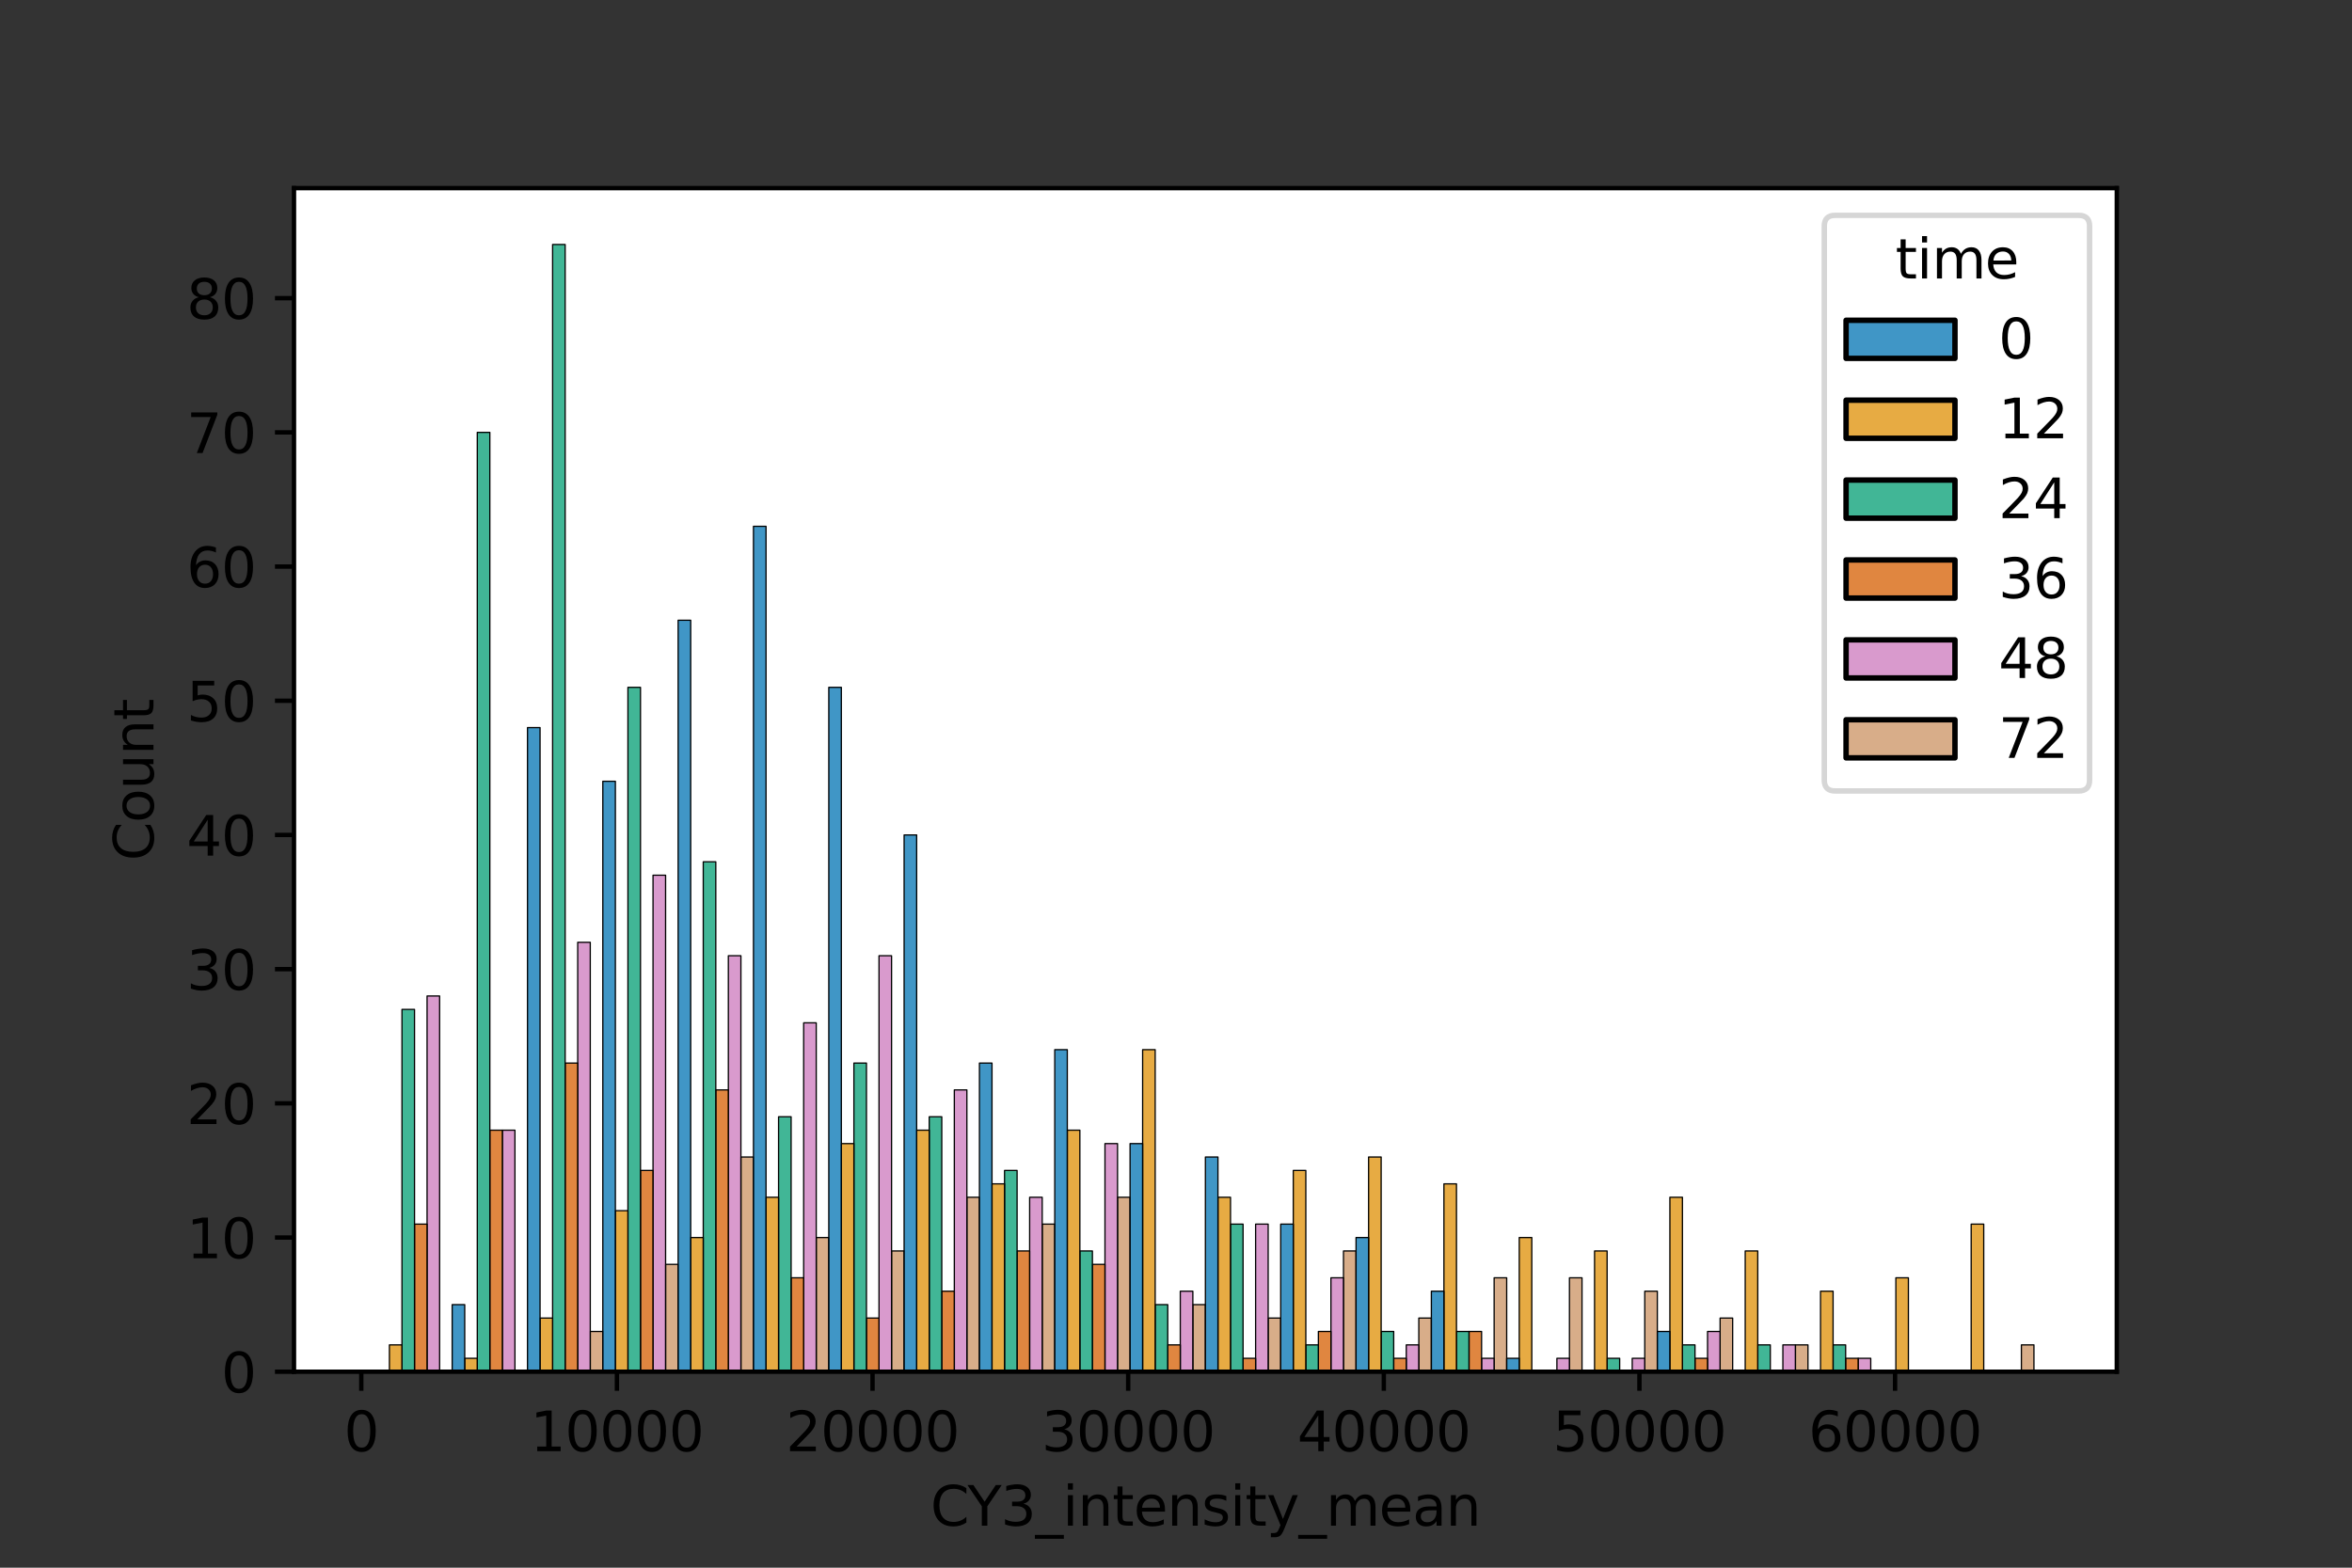 <?xml version="1.0" encoding="utf-8" standalone="no"?>
<!DOCTYPE svg PUBLIC "-//W3C//DTD SVG 1.1//EN"
  "http://www.w3.org/Graphics/SVG/1.1/DTD/svg11.dtd">
<svg xmlns:xlink="http://www.w3.org/1999/xlink" width="432pt" height="288pt" viewBox="0 0 432 288" xmlns="http://www.w3.org/2000/svg" version="1.1">
 <rect x="0" y="0" width="432" height="288" fill="#333333" stroke="none"/>
 <defs>
  <style type="text/css">*{stroke-linejoin: round; stroke-linecap: butt}</style>
 </defs>
 <g id="figure_1">
  <g id="patch_1">
   <path d="M 0 288 
L 432 288 
L 432 0 
L 0 0 
L 0 288 
z
" style="fill: none"/>
  </g>
  <g id="axes_1">
   <g id="patch_2">
    <path d="M 54 252 
L 388.8 252 
L 388.8 34.56 
L 54 34.56 
z
" style="fill: #ffffff"/>
   </g>
   <g id="patch_3">
    <path d="M 80.747 252 
L 83.053 252 
L 83.053 252 
L 80.747 252 
z
" clip-path="url(#p931ac86342)" style="fill: #ca9161; fill-opacity: 0.75; stroke: #000000; stroke-width: 0.231; stroke-linejoin: miter"/>
   </g>
   <g id="patch_4">
    <path d="M 94.582 252 
L 96.888 252 
L 96.888 252 
L 94.582 252 
z
" clip-path="url(#p931ac86342)" style="fill: #ca9161; fill-opacity: 0.75; stroke: #000000; stroke-width: 0.231; stroke-linejoin: miter"/>
   </g>
   <g id="patch_5">
    <path d="M 108.417 252 
L 110.722 252 
L 110.722 244.604 
L 108.417 244.604 
z
" clip-path="url(#p931ac86342)" style="fill: #ca9161; fill-opacity: 0.75; stroke: #000000; stroke-width: 0.231; stroke-linejoin: miter"/>
   </g>
   <g id="patch_6">
    <path d="M 122.251 252 
L 124.557 252 
L 124.557 232.278 
L 122.251 232.278 
z
" clip-path="url(#p931ac86342)" style="fill: #ca9161; fill-opacity: 0.75; stroke: #000000; stroke-width: 0.231; stroke-linejoin: miter"/>
   </g>
   <g id="patch_7">
    <path d="M 136.086 252 
L 138.392 252 
L 138.392 212.555 
L 136.086 212.555 
z
" clip-path="url(#p931ac86342)" style="fill: #ca9161; fill-opacity: 0.75; stroke: #000000; stroke-width: 0.231; stroke-linejoin: miter"/>
   </g>
   <g id="patch_8">
    <path d="M 149.921 252 
L 152.226 252 
L 152.226 227.347 
L 149.921 227.347 
z
" clip-path="url(#p931ac86342)" style="fill: #ca9161; fill-opacity: 0.75; stroke: #000000; stroke-width: 0.231; stroke-linejoin: miter"/>
   </g>
   <g id="patch_9">
    <path d="M 163.755 252 
L 166.061 252 
L 166.061 229.812 
L 163.755 229.812 
z
" clip-path="url(#p931ac86342)" style="fill: #ca9161; fill-opacity: 0.75; stroke: #000000; stroke-width: 0.231; stroke-linejoin: miter"/>
   </g>
   <g id="patch_10">
    <path d="M 177.59 252 
L 179.896 252 
L 179.896 219.951 
L 177.59 219.951 
z
" clip-path="url(#p931ac86342)" style="fill: #ca9161; fill-opacity: 0.75; stroke: #000000; stroke-width: 0.231; stroke-linejoin: miter"/>
   </g>
   <g id="patch_11">
    <path d="M 191.425 252 
L 193.731 252 
L 193.731 224.882 
L 191.425 224.882 
z
" clip-path="url(#p931ac86342)" style="fill: #ca9161; fill-opacity: 0.75; stroke: #000000; stroke-width: 0.231; stroke-linejoin: miter"/>
   </g>
   <g id="patch_12">
    <path d="M 205.26 252 
L 207.565 252 
L 207.565 219.951 
L 205.26 219.951 
z
" clip-path="url(#p931ac86342)" style="fill: #ca9161; fill-opacity: 0.75; stroke: #000000; stroke-width: 0.231; stroke-linejoin: miter"/>
   </g>
   <g id="patch_13">
    <path d="M 219.094 252 
L 221.4 252 
L 221.4 239.673 
L 219.094 239.673 
z
" clip-path="url(#p931ac86342)" style="fill: #ca9161; fill-opacity: 0.75; stroke: #000000; stroke-width: 0.231; stroke-linejoin: miter"/>
   </g>
   <g id="patch_14">
    <path d="M 232.929 252 
L 235.235 252 
L 235.235 242.139 
L 232.929 242.139 
z
" clip-path="url(#p931ac86342)" style="fill: #ca9161; fill-opacity: 0.75; stroke: #000000; stroke-width: 0.231; stroke-linejoin: miter"/>
   </g>
   <g id="patch_15">
    <path d="M 246.764 252 
L 249.069 252 
L 249.069 229.812 
L 246.764 229.812 
z
" clip-path="url(#p931ac86342)" style="fill: #ca9161; fill-opacity: 0.75; stroke: #000000; stroke-width: 0.231; stroke-linejoin: miter"/>
   </g>
   <g id="patch_16">
    <path d="M 260.598 252 
L 262.904 252 
L 262.904 242.139 
L 260.598 242.139 
z
" clip-path="url(#p931ac86342)" style="fill: #ca9161; fill-opacity: 0.75; stroke: #000000; stroke-width: 0.231; stroke-linejoin: miter"/>
   </g>
   <g id="patch_17">
    <path d="M 274.433 252 
L 276.739 252 
L 276.739 234.743 
L 274.433 234.743 
z
" clip-path="url(#p931ac86342)" style="fill: #ca9161; fill-opacity: 0.75; stroke: #000000; stroke-width: 0.231; stroke-linejoin: miter"/>
   </g>
   <g id="patch_18">
    <path d="M 288.268 252 
L 290.574 252 
L 290.574 234.743 
L 288.268 234.743 
z
" clip-path="url(#p931ac86342)" style="fill: #ca9161; fill-opacity: 0.75; stroke: #000000; stroke-width: 0.231; stroke-linejoin: miter"/>
   </g>
   <g id="patch_19">
    <path d="M 302.102 252 
L 304.408 252 
L 304.408 237.208 
L 302.102 237.208 
z
" clip-path="url(#p931ac86342)" style="fill: #ca9161; fill-opacity: 0.75; stroke: #000000; stroke-width: 0.231; stroke-linejoin: miter"/>
   </g>
   <g id="patch_20">
    <path d="M 315.937 252 
L 318.243 252 
L 318.243 242.139 
L 315.937 242.139 
z
" clip-path="url(#p931ac86342)" style="fill: #ca9161; fill-opacity: 0.75; stroke: #000000; stroke-width: 0.231; stroke-linejoin: miter"/>
   </g>
   <g id="patch_21">
    <path d="M 329.772 252 
L 332.078 252 
L 332.078 247.069 
L 329.772 247.069 
z
" clip-path="url(#p931ac86342)" style="fill: #ca9161; fill-opacity: 0.75; stroke: #000000; stroke-width: 0.231; stroke-linejoin: miter"/>
   </g>
   <g id="patch_22">
    <path d="M 343.607 252 
L 345.912 252 
L 345.912 252 
L 343.607 252 
z
" clip-path="url(#p931ac86342)" style="fill: #ca9161; fill-opacity: 0.75; stroke: #000000; stroke-width: 0.231; stroke-linejoin: miter"/>
   </g>
   <g id="patch_23">
    <path d="M 357.441 252 
L 359.747 252 
L 359.747 252 
L 357.441 252 
z
" clip-path="url(#p931ac86342)" style="fill: #ca9161; fill-opacity: 0.75; stroke: #000000; stroke-width: 0.231; stroke-linejoin: miter"/>
   </g>
   <g id="patch_24">
    <path d="M 371.276 252 
L 373.582 252 
L 373.582 247.069 
L 371.276 247.069 
z
" clip-path="url(#p931ac86342)" style="fill: #ca9161; fill-opacity: 0.75; stroke: #000000; stroke-width: 0.231; stroke-linejoin: miter"/>
   </g>
   <g id="patch_25">
    <path d="M 78.441 252 
L 80.747 252 
L 80.747 182.971 
L 78.441 182.971 
z
" clip-path="url(#p931ac86342)" style="fill: #cc78bc; fill-opacity: 0.75; stroke: #000000; stroke-width: 0.231; stroke-linejoin: miter"/>
   </g>
   <g id="patch_26">
    <path d="M 92.276 252 
L 94.582 252 
L 94.582 207.624 
L 92.276 207.624 
z
" clip-path="url(#p931ac86342)" style="fill: #cc78bc; fill-opacity: 0.75; stroke: #000000; stroke-width: 0.231; stroke-linejoin: miter"/>
   </g>
   <g id="patch_27">
    <path d="M 106.111 252 
L 108.417 252 
L 108.417 173.11 
L 106.111 173.11 
z
" clip-path="url(#p931ac86342)" style="fill: #cc78bc; fill-opacity: 0.75; stroke: #000000; stroke-width: 0.231; stroke-linejoin: miter"/>
   </g>
   <g id="patch_28">
    <path d="M 119.945 252 
L 122.251 252 
L 122.251 160.784 
L 119.945 160.784 
z
" clip-path="url(#p931ac86342)" style="fill: #cc78bc; fill-opacity: 0.75; stroke: #000000; stroke-width: 0.231; stroke-linejoin: miter"/>
   </g>
   <g id="patch_29">
    <path d="M 133.78 252 
L 136.086 252 
L 136.086 175.576 
L 133.78 175.576 
z
" clip-path="url(#p931ac86342)" style="fill: #cc78bc; fill-opacity: 0.75; stroke: #000000; stroke-width: 0.231; stroke-linejoin: miter"/>
   </g>
   <g id="patch_30">
    <path d="M 147.615 252 
L 149.921 252 
L 149.921 187.902 
L 147.615 187.902 
z
" clip-path="url(#p931ac86342)" style="fill: #cc78bc; fill-opacity: 0.75; stroke: #000000; stroke-width: 0.231; stroke-linejoin: miter"/>
   </g>
   <g id="patch_31">
    <path d="M 161.45 252 
L 163.755 252 
L 163.755 175.576 
L 161.45 175.576 
z
" clip-path="url(#p931ac86342)" style="fill: #cc78bc; fill-opacity: 0.75; stroke: #000000; stroke-width: 0.231; stroke-linejoin: miter"/>
   </g>
   <g id="patch_32">
    <path d="M 175.284 252 
L 177.59 252 
L 177.59 200.229 
L 175.284 200.229 
z
" clip-path="url(#p931ac86342)" style="fill: #cc78bc; fill-opacity: 0.75; stroke: #000000; stroke-width: 0.231; stroke-linejoin: miter"/>
   </g>
   <g id="patch_33">
    <path d="M 189.119 252 
L 191.425 252 
L 191.425 219.951 
L 189.119 219.951 
z
" clip-path="url(#p931ac86342)" style="fill: #cc78bc; fill-opacity: 0.75; stroke: #000000; stroke-width: 0.231; stroke-linejoin: miter"/>
   </g>
   <g id="patch_34">
    <path d="M 202.954 252 
L 205.26 252 
L 205.26 210.09 
L 202.954 210.09 
z
" clip-path="url(#p931ac86342)" style="fill: #cc78bc; fill-opacity: 0.75; stroke: #000000; stroke-width: 0.231; stroke-linejoin: miter"/>
   </g>
   <g id="patch_35">
    <path d="M 216.788 252 
L 219.094 252 
L 219.094 237.208 
L 216.788 237.208 
z
" clip-path="url(#p931ac86342)" style="fill: #cc78bc; fill-opacity: 0.75; stroke: #000000; stroke-width: 0.231; stroke-linejoin: miter"/>
   </g>
   <g id="patch_36">
    <path d="M 230.623 252 
L 232.929 252 
L 232.929 224.882 
L 230.623 224.882 
z
" clip-path="url(#p931ac86342)" style="fill: #cc78bc; fill-opacity: 0.75; stroke: #000000; stroke-width: 0.231; stroke-linejoin: miter"/>
   </g>
   <g id="patch_37">
    <path d="M 244.458 252 
L 246.764 252 
L 246.764 234.743 
L 244.458 234.743 
z
" clip-path="url(#p931ac86342)" style="fill: #cc78bc; fill-opacity: 0.75; stroke: #000000; stroke-width: 0.231; stroke-linejoin: miter"/>
   </g>
   <g id="patch_38">
    <path d="M 258.293 252 
L 260.598 252 
L 260.598 247.069 
L 258.293 247.069 
z
" clip-path="url(#p931ac86342)" style="fill: #cc78bc; fill-opacity: 0.75; stroke: #000000; stroke-width: 0.231; stroke-linejoin: miter"/>
   </g>
   <g id="patch_39">
    <path d="M 272.127 252 
L 274.433 252 
L 274.433 249.535 
L 272.127 249.535 
z
" clip-path="url(#p931ac86342)" style="fill: #cc78bc; fill-opacity: 0.75; stroke: #000000; stroke-width: 0.231; stroke-linejoin: miter"/>
   </g>
   <g id="patch_40">
    <path d="M 285.962 252 
L 288.268 252 
L 288.268 249.535 
L 285.962 249.535 
z
" clip-path="url(#p931ac86342)" style="fill: #cc78bc; fill-opacity: 0.75; stroke: #000000; stroke-width: 0.231; stroke-linejoin: miter"/>
   </g>
   <g id="patch_41">
    <path d="M 299.797 252 
L 302.102 252 
L 302.102 249.535 
L 299.797 249.535 
z
" clip-path="url(#p931ac86342)" style="fill: #cc78bc; fill-opacity: 0.75; stroke: #000000; stroke-width: 0.231; stroke-linejoin: miter"/>
   </g>
   <g id="patch_42">
    <path d="M 313.631 252 
L 315.937 252 
L 315.937 244.604 
L 313.631 244.604 
z
" clip-path="url(#p931ac86342)" style="fill: #cc78bc; fill-opacity: 0.75; stroke: #000000; stroke-width: 0.231; stroke-linejoin: miter"/>
   </g>
   <g id="patch_43">
    <path d="M 327.466 252 
L 329.772 252 
L 329.772 247.069 
L 327.466 247.069 
z
" clip-path="url(#p931ac86342)" style="fill: #cc78bc; fill-opacity: 0.75; stroke: #000000; stroke-width: 0.231; stroke-linejoin: miter"/>
   </g>
   <g id="patch_44">
    <path d="M 341.301 252 
L 343.607 252 
L 343.607 249.535 
L 341.301 249.535 
z
" clip-path="url(#p931ac86342)" style="fill: #cc78bc; fill-opacity: 0.75; stroke: #000000; stroke-width: 0.231; stroke-linejoin: miter"/>
   </g>
   <g id="patch_45">
    <path d="M 355.136 252 
L 357.441 252 
L 357.441 252 
L 355.136 252 
z
" clip-path="url(#p931ac86342)" style="fill: #cc78bc; fill-opacity: 0.75; stroke: #000000; stroke-width: 0.231; stroke-linejoin: miter"/>
   </g>
   <g id="patch_46">
    <path d="M 368.97 252 
L 371.276 252 
L 371.276 252 
L 368.97 252 
z
" clip-path="url(#p931ac86342)" style="fill: #cc78bc; fill-opacity: 0.75; stroke: #000000; stroke-width: 0.231; stroke-linejoin: miter"/>
   </g>
   <g id="patch_47">
    <path d="M 76.136 252 
L 78.441 252 
L 78.441 224.882 
L 76.136 224.882 
z
" clip-path="url(#p931ac86342)" style="fill: #d55e00; fill-opacity: 0.75; stroke: #000000; stroke-width: 0.231; stroke-linejoin: miter"/>
   </g>
   <g id="patch_48">
    <path d="M 89.97 252 
L 92.276 252 
L 92.276 207.624 
L 89.97 207.624 
z
" clip-path="url(#p931ac86342)" style="fill: #d55e00; fill-opacity: 0.75; stroke: #000000; stroke-width: 0.231; stroke-linejoin: miter"/>
   </g>
   <g id="patch_49">
    <path d="M 103.805 252 
L 106.111 252 
L 106.111 195.298 
L 103.805 195.298 
z
" clip-path="url(#p931ac86342)" style="fill: #d55e00; fill-opacity: 0.75; stroke: #000000; stroke-width: 0.231; stroke-linejoin: miter"/>
   </g>
   <g id="patch_50">
    <path d="M 117.64 252 
L 119.945 252 
L 119.945 215.02 
L 117.64 215.02 
z
" clip-path="url(#p931ac86342)" style="fill: #d55e00; fill-opacity: 0.75; stroke: #000000; stroke-width: 0.231; stroke-linejoin: miter"/>
   </g>
   <g id="patch_51">
    <path d="M 131.474 252 
L 133.78 252 
L 133.78 200.229 
L 131.474 200.229 
z
" clip-path="url(#p931ac86342)" style="fill: #d55e00; fill-opacity: 0.75; stroke: #000000; stroke-width: 0.231; stroke-linejoin: miter"/>
   </g>
   <g id="patch_52">
    <path d="M 145.309 252 
L 147.615 252 
L 147.615 234.743 
L 145.309 234.743 
z
" clip-path="url(#p931ac86342)" style="fill: #d55e00; fill-opacity: 0.75; stroke: #000000; stroke-width: 0.231; stroke-linejoin: miter"/>
   </g>
   <g id="patch_53">
    <path d="M 159.144 252 
L 161.45 252 
L 161.45 242.139 
L 159.144 242.139 
z
" clip-path="url(#p931ac86342)" style="fill: #d55e00; fill-opacity: 0.75; stroke: #000000; stroke-width: 0.231; stroke-linejoin: miter"/>
   </g>
   <g id="patch_54">
    <path d="M 172.979 252 
L 175.284 252 
L 175.284 237.208 
L 172.979 237.208 
z
" clip-path="url(#p931ac86342)" style="fill: #d55e00; fill-opacity: 0.75; stroke: #000000; stroke-width: 0.231; stroke-linejoin: miter"/>
   </g>
   <g id="patch_55">
    <path d="M 186.813 252 
L 189.119 252 
L 189.119 229.812 
L 186.813 229.812 
z
" clip-path="url(#p931ac86342)" style="fill: #d55e00; fill-opacity: 0.75; stroke: #000000; stroke-width: 0.231; stroke-linejoin: miter"/>
   </g>
   <g id="patch_56">
    <path d="M 200.648 252 
L 202.954 252 
L 202.954 232.278 
L 200.648 232.278 
z
" clip-path="url(#p931ac86342)" style="fill: #d55e00; fill-opacity: 0.75; stroke: #000000; stroke-width: 0.231; stroke-linejoin: miter"/>
   </g>
   <g id="patch_57">
    <path d="M 214.483 252 
L 216.788 252 
L 216.788 247.069 
L 214.483 247.069 
z
" clip-path="url(#p931ac86342)" style="fill: #d55e00; fill-opacity: 0.75; stroke: #000000; stroke-width: 0.231; stroke-linejoin: miter"/>
   </g>
   <g id="patch_58">
    <path d="M 228.317 252 
L 230.623 252 
L 230.623 249.535 
L 228.317 249.535 
z
" clip-path="url(#p931ac86342)" style="fill: #d55e00; fill-opacity: 0.75; stroke: #000000; stroke-width: 0.231; stroke-linejoin: miter"/>
   </g>
   <g id="patch_59">
    <path d="M 242.152 252 
L 244.458 252 
L 244.458 244.604 
L 242.152 244.604 
z
" clip-path="url(#p931ac86342)" style="fill: #d55e00; fill-opacity: 0.75; stroke: #000000; stroke-width: 0.231; stroke-linejoin: miter"/>
   </g>
   <g id="patch_60">
    <path d="M 255.987 252 
L 258.293 252 
L 258.293 249.535 
L 255.987 249.535 
z
" clip-path="url(#p931ac86342)" style="fill: #d55e00; fill-opacity: 0.75; stroke: #000000; stroke-width: 0.231; stroke-linejoin: miter"/>
   </g>
   <g id="patch_61">
    <path d="M 269.821 252 
L 272.127 252 
L 272.127 244.604 
L 269.821 244.604 
z
" clip-path="url(#p931ac86342)" style="fill: #d55e00; fill-opacity: 0.75; stroke: #000000; stroke-width: 0.231; stroke-linejoin: miter"/>
   </g>
   <g id="patch_62">
    <path d="M 283.656 252 
L 285.962 252 
L 285.962 252 
L 283.656 252 
z
" clip-path="url(#p931ac86342)" style="fill: #d55e00; fill-opacity: 0.75; stroke: #000000; stroke-width: 0.231; stroke-linejoin: miter"/>
   </g>
   <g id="patch_63">
    <path d="M 297.491 252 
L 299.797 252 
L 299.797 252 
L 297.491 252 
z
" clip-path="url(#p931ac86342)" style="fill: #d55e00; fill-opacity: 0.75; stroke: #000000; stroke-width: 0.231; stroke-linejoin: miter"/>
   </g>
   <g id="patch_64">
    <path d="M 311.326 252 
L 313.631 252 
L 313.631 249.535 
L 311.326 249.535 
z
" clip-path="url(#p931ac86342)" style="fill: #d55e00; fill-opacity: 0.75; stroke: #000000; stroke-width: 0.231; stroke-linejoin: miter"/>
   </g>
   <g id="patch_65">
    <path d="M 325.16 252 
L 327.466 252 
L 327.466 252 
L 325.16 252 
z
" clip-path="url(#p931ac86342)" style="fill: #d55e00; fill-opacity: 0.75; stroke: #000000; stroke-width: 0.231; stroke-linejoin: miter"/>
   </g>
   <g id="patch_66">
    <path d="M 338.995 252 
L 341.301 252 
L 341.301 249.535 
L 338.995 249.535 
z
" clip-path="url(#p931ac86342)" style="fill: #d55e00; fill-opacity: 0.75; stroke: #000000; stroke-width: 0.231; stroke-linejoin: miter"/>
   </g>
   <g id="patch_67">
    <path d="M 352.83 252 
L 355.136 252 
L 355.136 252 
L 352.83 252 
z
" clip-path="url(#p931ac86342)" style="fill: #d55e00; fill-opacity: 0.75; stroke: #000000; stroke-width: 0.231; stroke-linejoin: miter"/>
   </g>
   <g id="patch_68">
    <path d="M 366.664 252 
L 368.97 252 
L 368.97 252 
L 366.664 252 
z
" clip-path="url(#p931ac86342)" style="fill: #d55e00; fill-opacity: 0.75; stroke: #000000; stroke-width: 0.231; stroke-linejoin: miter"/>
   </g>
   <g id="patch_69">
    <path d="M 73.83 252 
L 76.136 252 
L 76.136 185.437 
L 73.83 185.437 
z
" clip-path="url(#p931ac86342)" style="fill: #029e73; fill-opacity: 0.75; stroke: #000000; stroke-width: 0.231; stroke-linejoin: miter"/>
   </g>
   <g id="patch_70">
    <path d="M 87.664 252 
L 89.97 252 
L 89.97 79.429 
L 87.664 79.429 
z
" clip-path="url(#p931ac86342)" style="fill: #029e73; fill-opacity: 0.75; stroke: #000000; stroke-width: 0.231; stroke-linejoin: miter"/>
   </g>
   <g id="patch_71">
    <path d="M 101.499 252 
L 103.805 252 
L 103.805 44.914 
L 101.499 44.914 
z
" clip-path="url(#p931ac86342)" style="fill: #029e73; fill-opacity: 0.75; stroke: #000000; stroke-width: 0.231; stroke-linejoin: miter"/>
   </g>
   <g id="patch_72">
    <path d="M 115.334 252 
L 117.64 252 
L 117.64 126.269 
L 115.334 126.269 
z
" clip-path="url(#p931ac86342)" style="fill: #029e73; fill-opacity: 0.75; stroke: #000000; stroke-width: 0.231; stroke-linejoin: miter"/>
   </g>
   <g id="patch_73">
    <path d="M 129.169 252 
L 131.474 252 
L 131.474 158.318 
L 129.169 158.318 
z
" clip-path="url(#p931ac86342)" style="fill: #029e73; fill-opacity: 0.75; stroke: #000000; stroke-width: 0.231; stroke-linejoin: miter"/>
   </g>
   <g id="patch_74">
    <path d="M 143.003 252 
L 145.309 252 
L 145.309 205.159 
L 143.003 205.159 
z
" clip-path="url(#p931ac86342)" style="fill: #029e73; fill-opacity: 0.75; stroke: #000000; stroke-width: 0.231; stroke-linejoin: miter"/>
   </g>
   <g id="patch_75">
    <path d="M 156.838 252 
L 159.144 252 
L 159.144 195.298 
L 156.838 195.298 
z
" clip-path="url(#p931ac86342)" style="fill: #029e73; fill-opacity: 0.75; stroke: #000000; stroke-width: 0.231; stroke-linejoin: miter"/>
   </g>
   <g id="patch_76">
    <path d="M 170.673 252 
L 172.979 252 
L 172.979 205.159 
L 170.673 205.159 
z
" clip-path="url(#p931ac86342)" style="fill: #029e73; fill-opacity: 0.75; stroke: #000000; stroke-width: 0.231; stroke-linejoin: miter"/>
   </g>
   <g id="patch_77">
    <path d="M 184.507 252 
L 186.813 252 
L 186.813 215.02 
L 184.507 215.02 
z
" clip-path="url(#p931ac86342)" style="fill: #029e73; fill-opacity: 0.75; stroke: #000000; stroke-width: 0.231; stroke-linejoin: miter"/>
   </g>
   <g id="patch_78">
    <path d="M 198.342 252 
L 200.648 252 
L 200.648 229.812 
L 198.342 229.812 
z
" clip-path="url(#p931ac86342)" style="fill: #029e73; fill-opacity: 0.75; stroke: #000000; stroke-width: 0.231; stroke-linejoin: miter"/>
   </g>
   <g id="patch_79">
    <path d="M 212.177 252 
L 214.483 252 
L 214.483 239.673 
L 212.177 239.673 
z
" clip-path="url(#p931ac86342)" style="fill: #029e73; fill-opacity: 0.75; stroke: #000000; stroke-width: 0.231; stroke-linejoin: miter"/>
   </g>
   <g id="patch_80">
    <path d="M 226.012 252 
L 228.317 252 
L 228.317 224.882 
L 226.012 224.882 
z
" clip-path="url(#p931ac86342)" style="fill: #029e73; fill-opacity: 0.75; stroke: #000000; stroke-width: 0.231; stroke-linejoin: miter"/>
   </g>
   <g id="patch_81">
    <path d="M 239.846 252 
L 242.152 252 
L 242.152 247.069 
L 239.846 247.069 
z
" clip-path="url(#p931ac86342)" style="fill: #029e73; fill-opacity: 0.75; stroke: #000000; stroke-width: 0.231; stroke-linejoin: miter"/>
   </g>
   <g id="patch_82">
    <path d="M 253.681 252 
L 255.987 252 
L 255.987 244.604 
L 253.681 244.604 
z
" clip-path="url(#p931ac86342)" style="fill: #029e73; fill-opacity: 0.75; stroke: #000000; stroke-width: 0.231; stroke-linejoin: miter"/>
   </g>
   <g id="patch_83">
    <path d="M 267.516 252 
L 269.821 252 
L 269.821 244.604 
L 267.516 244.604 
z
" clip-path="url(#p931ac86342)" style="fill: #029e73; fill-opacity: 0.75; stroke: #000000; stroke-width: 0.231; stroke-linejoin: miter"/>
   </g>
   <g id="patch_84">
    <path d="M 281.35 252 
L 283.656 252 
L 283.656 252 
L 281.35 252 
z
" clip-path="url(#p931ac86342)" style="fill: #029e73; fill-opacity: 0.75; stroke: #000000; stroke-width: 0.231; stroke-linejoin: miter"/>
   </g>
   <g id="patch_85">
    <path d="M 295.185 252 
L 297.491 252 
L 297.491 249.535 
L 295.185 249.535 
z
" clip-path="url(#p931ac86342)" style="fill: #029e73; fill-opacity: 0.75; stroke: #000000; stroke-width: 0.231; stroke-linejoin: miter"/>
   </g>
   <g id="patch_86">
    <path d="M 309.02 252 
L 311.326 252 
L 311.326 247.069 
L 309.02 247.069 
z
" clip-path="url(#p931ac86342)" style="fill: #029e73; fill-opacity: 0.75; stroke: #000000; stroke-width: 0.231; stroke-linejoin: miter"/>
   </g>
   <g id="patch_87">
    <path d="M 322.855 252 
L 325.16 252 
L 325.16 247.069 
L 322.855 247.069 
z
" clip-path="url(#p931ac86342)" style="fill: #029e73; fill-opacity: 0.75; stroke: #000000; stroke-width: 0.231; stroke-linejoin: miter"/>
   </g>
   <g id="patch_88">
    <path d="M 336.689 252 
L 338.995 252 
L 338.995 247.069 
L 336.689 247.069 
z
" clip-path="url(#p931ac86342)" style="fill: #029e73; fill-opacity: 0.75; stroke: #000000; stroke-width: 0.231; stroke-linejoin: miter"/>
   </g>
   <g id="patch_89">
    <path d="M 350.524 252 
L 352.83 252 
L 352.83 252 
L 350.524 252 
z
" clip-path="url(#p931ac86342)" style="fill: #029e73; fill-opacity: 0.75; stroke: #000000; stroke-width: 0.231; stroke-linejoin: miter"/>
   </g>
   <g id="patch_90">
    <path d="M 364.359 252 
L 366.664 252 
L 366.664 252 
L 364.359 252 
z
" clip-path="url(#p931ac86342)" style="fill: #029e73; fill-opacity: 0.75; stroke: #000000; stroke-width: 0.231; stroke-linejoin: miter"/>
   </g>
   <g id="patch_91">
    <path d="M 71.524 252 
L 73.83 252 
L 73.83 247.069 
L 71.524 247.069 
z
" clip-path="url(#p931ac86342)" style="fill: #de8f05; fill-opacity: 0.75; stroke: #000000; stroke-width: 0.231; stroke-linejoin: miter"/>
   </g>
   <g id="patch_92">
    <path d="M 85.359 252 
L 87.664 252 
L 87.664 249.535 
L 85.359 249.535 
z
" clip-path="url(#p931ac86342)" style="fill: #de8f05; fill-opacity: 0.75; stroke: #000000; stroke-width: 0.231; stroke-linejoin: miter"/>
   </g>
   <g id="patch_93">
    <path d="M 99.193 252 
L 101.499 252 
L 101.499 242.139 
L 99.193 242.139 
z
" clip-path="url(#p931ac86342)" style="fill: #de8f05; fill-opacity: 0.75; stroke: #000000; stroke-width: 0.231; stroke-linejoin: miter"/>
   </g>
   <g id="patch_94">
    <path d="M 113.028 252 
L 115.334 252 
L 115.334 222.416 
L 113.028 222.416 
z
" clip-path="url(#p931ac86342)" style="fill: #de8f05; fill-opacity: 0.75; stroke: #000000; stroke-width: 0.231; stroke-linejoin: miter"/>
   </g>
   <g id="patch_95">
    <path d="M 126.863 252 
L 129.169 252 
L 129.169 227.347 
L 126.863 227.347 
z
" clip-path="url(#p931ac86342)" style="fill: #de8f05; fill-opacity: 0.75; stroke: #000000; stroke-width: 0.231; stroke-linejoin: miter"/>
   </g>
   <g id="patch_96">
    <path d="M 140.698 252 
L 143.003 252 
L 143.003 219.951 
L 140.698 219.951 
z
" clip-path="url(#p931ac86342)" style="fill: #de8f05; fill-opacity: 0.75; stroke: #000000; stroke-width: 0.231; stroke-linejoin: miter"/>
   </g>
   <g id="patch_97">
    <path d="M 154.532 252 
L 156.838 252 
L 156.838 210.09 
L 154.532 210.09 
z
" clip-path="url(#p931ac86342)" style="fill: #de8f05; fill-opacity: 0.75; stroke: #000000; stroke-width: 0.231; stroke-linejoin: miter"/>
   </g>
   <g id="patch_98">
    <path d="M 168.367 252 
L 170.673 252 
L 170.673 207.624 
L 168.367 207.624 
z
" clip-path="url(#p931ac86342)" style="fill: #de8f05; fill-opacity: 0.75; stroke: #000000; stroke-width: 0.231; stroke-linejoin: miter"/>
   </g>
   <g id="patch_99">
    <path d="M 182.202 252 
L 184.507 252 
L 184.507 217.486 
L 182.202 217.486 
z
" clip-path="url(#p931ac86342)" style="fill: #de8f05; fill-opacity: 0.75; stroke: #000000; stroke-width: 0.231; stroke-linejoin: miter"/>
   </g>
   <g id="patch_100">
    <path d="M 196.036 252 
L 198.342 252 
L 198.342 207.624 
L 196.036 207.624 
z
" clip-path="url(#p931ac86342)" style="fill: #de8f05; fill-opacity: 0.75; stroke: #000000; stroke-width: 0.231; stroke-linejoin: miter"/>
   </g>
   <g id="patch_101">
    <path d="M 209.871 252 
L 212.177 252 
L 212.177 192.833 
L 209.871 192.833 
z
" clip-path="url(#p931ac86342)" style="fill: #de8f05; fill-opacity: 0.75; stroke: #000000; stroke-width: 0.231; stroke-linejoin: miter"/>
   </g>
   <g id="patch_102">
    <path d="M 223.706 252 
L 226.012 252 
L 226.012 219.951 
L 223.706 219.951 
z
" clip-path="url(#p931ac86342)" style="fill: #de8f05; fill-opacity: 0.75; stroke: #000000; stroke-width: 0.231; stroke-linejoin: miter"/>
   </g>
   <g id="patch_103">
    <path d="M 237.54 252 
L 239.846 252 
L 239.846 215.02 
L 237.54 215.02 
z
" clip-path="url(#p931ac86342)" style="fill: #de8f05; fill-opacity: 0.75; stroke: #000000; stroke-width: 0.231; stroke-linejoin: miter"/>
   </g>
   <g id="patch_104">
    <path d="M 251.375 252 
L 253.681 252 
L 253.681 212.555 
L 251.375 212.555 
z
" clip-path="url(#p931ac86342)" style="fill: #de8f05; fill-opacity: 0.75; stroke: #000000; stroke-width: 0.231; stroke-linejoin: miter"/>
   </g>
   <g id="patch_105">
    <path d="M 265.21 252 
L 267.516 252 
L 267.516 217.486 
L 265.21 217.486 
z
" clip-path="url(#p931ac86342)" style="fill: #de8f05; fill-opacity: 0.75; stroke: #000000; stroke-width: 0.231; stroke-linejoin: miter"/>
   </g>
   <g id="patch_106">
    <path d="M 279.045 252 
L 281.35 252 
L 281.35 227.347 
L 279.045 227.347 
z
" clip-path="url(#p931ac86342)" style="fill: #de8f05; fill-opacity: 0.75; stroke: #000000; stroke-width: 0.231; stroke-linejoin: miter"/>
   </g>
   <g id="patch_107">
    <path d="M 292.879 252 
L 295.185 252 
L 295.185 229.812 
L 292.879 229.812 
z
" clip-path="url(#p931ac86342)" style="fill: #de8f05; fill-opacity: 0.75; stroke: #000000; stroke-width: 0.231; stroke-linejoin: miter"/>
   </g>
   <g id="patch_108">
    <path d="M 306.714 252 
L 309.02 252 
L 309.02 219.951 
L 306.714 219.951 
z
" clip-path="url(#p931ac86342)" style="fill: #de8f05; fill-opacity: 0.75; stroke: #000000; stroke-width: 0.231; stroke-linejoin: miter"/>
   </g>
   <g id="patch_109">
    <path d="M 320.549 252 
L 322.855 252 
L 322.855 229.812 
L 320.549 229.812 
z
" clip-path="url(#p931ac86342)" style="fill: #de8f05; fill-opacity: 0.75; stroke: #000000; stroke-width: 0.231; stroke-linejoin: miter"/>
   </g>
   <g id="patch_110">
    <path d="M 334.383 252 
L 336.689 252 
L 336.689 237.208 
L 334.383 237.208 
z
" clip-path="url(#p931ac86342)" style="fill: #de8f05; fill-opacity: 0.75; stroke: #000000; stroke-width: 0.231; stroke-linejoin: miter"/>
   </g>
   <g id="patch_111">
    <path d="M 348.218 252 
L 350.524 252 
L 350.524 234.743 
L 348.218 234.743 
z
" clip-path="url(#p931ac86342)" style="fill: #de8f05; fill-opacity: 0.75; stroke: #000000; stroke-width: 0.231; stroke-linejoin: miter"/>
   </g>
   <g id="patch_112">
    <path d="M 362.053 252 
L 364.359 252 
L 364.359 224.882 
L 362.053 224.882 
z
" clip-path="url(#p931ac86342)" style="fill: #de8f05; fill-opacity: 0.75; stroke: #000000; stroke-width: 0.231; stroke-linejoin: miter"/>
   </g>
   <g id="patch_113">
    <path d="M 69.218 252 
L 71.524 252 
L 71.524 252 
L 69.218 252 
z
" clip-path="url(#p931ac86342)" style="fill: #0173b2; fill-opacity: 0.75; stroke: #000000; stroke-width: 0.231; stroke-linejoin: miter"/>
   </g>
   <g id="patch_114">
    <path d="M 83.053 252 
L 85.359 252 
L 85.359 239.673 
L 83.053 239.673 
z
" clip-path="url(#p931ac86342)" style="fill: #0173b2; fill-opacity: 0.75; stroke: #000000; stroke-width: 0.231; stroke-linejoin: miter"/>
   </g>
   <g id="patch_115">
    <path d="M 96.888 252 
L 99.193 252 
L 99.193 133.665 
L 96.888 133.665 
z
" clip-path="url(#p931ac86342)" style="fill: #0173b2; fill-opacity: 0.75; stroke: #000000; stroke-width: 0.231; stroke-linejoin: miter"/>
   </g>
   <g id="patch_116">
    <path d="M 110.722 252 
L 113.028 252 
L 113.028 143.527 
L 110.722 143.527 
z
" clip-path="url(#p931ac86342)" style="fill: #0173b2; fill-opacity: 0.75; stroke: #000000; stroke-width: 0.231; stroke-linejoin: miter"/>
   </g>
   <g id="patch_117">
    <path d="M 124.557 252 
L 126.863 252 
L 126.863 113.943 
L 124.557 113.943 
z
" clip-path="url(#p931ac86342)" style="fill: #0173b2; fill-opacity: 0.75; stroke: #000000; stroke-width: 0.231; stroke-linejoin: miter"/>
   </g>
   <g id="patch_118">
    <path d="M 138.392 252 
L 140.698 252 
L 140.698 96.686 
L 138.392 96.686 
z
" clip-path="url(#p931ac86342)" style="fill: #0173b2; fill-opacity: 0.75; stroke: #000000; stroke-width: 0.231; stroke-linejoin: miter"/>
   </g>
   <g id="patch_119">
    <path d="M 152.226 252 
L 154.532 252 
L 154.532 126.269 
L 152.226 126.269 
z
" clip-path="url(#p931ac86342)" style="fill: #0173b2; fill-opacity: 0.75; stroke: #000000; stroke-width: 0.231; stroke-linejoin: miter"/>
   </g>
   <g id="patch_120">
    <path d="M 166.061 252 
L 168.367 252 
L 168.367 153.388 
L 166.061 153.388 
z
" clip-path="url(#p931ac86342)" style="fill: #0173b2; fill-opacity: 0.75; stroke: #000000; stroke-width: 0.231; stroke-linejoin: miter"/>
   </g>
   <g id="patch_121">
    <path d="M 179.896 252 
L 182.202 252 
L 182.202 195.298 
L 179.896 195.298 
z
" clip-path="url(#p931ac86342)" style="fill: #0173b2; fill-opacity: 0.75; stroke: #000000; stroke-width: 0.231; stroke-linejoin: miter"/>
   </g>
   <g id="patch_122">
    <path d="M 193.731 252 
L 196.036 252 
L 196.036 192.833 
L 193.731 192.833 
z
" clip-path="url(#p931ac86342)" style="fill: #0173b2; fill-opacity: 0.75; stroke: #000000; stroke-width: 0.231; stroke-linejoin: miter"/>
   </g>
   <g id="patch_123">
    <path d="M 207.565 252 
L 209.871 252 
L 209.871 210.09 
L 207.565 210.09 
z
" clip-path="url(#p931ac86342)" style="fill: #0173b2; fill-opacity: 0.75; stroke: #000000; stroke-width: 0.231; stroke-linejoin: miter"/>
   </g>
   <g id="patch_124">
    <path d="M 221.4 252 
L 223.706 252 
L 223.706 212.555 
L 221.4 212.555 
z
" clip-path="url(#p931ac86342)" style="fill: #0173b2; fill-opacity: 0.75; stroke: #000000; stroke-width: 0.231; stroke-linejoin: miter"/>
   </g>
   <g id="patch_125">
    <path d="M 235.235 252 
L 237.54 252 
L 237.54 224.882 
L 235.235 224.882 
z
" clip-path="url(#p931ac86342)" style="fill: #0173b2; fill-opacity: 0.75; stroke: #000000; stroke-width: 0.231; stroke-linejoin: miter"/>
   </g>
   <g id="patch_126">
    <path d="M 249.069 252 
L 251.375 252 
L 251.375 227.347 
L 249.069 227.347 
z
" clip-path="url(#p931ac86342)" style="fill: #0173b2; fill-opacity: 0.75; stroke: #000000; stroke-width: 0.231; stroke-linejoin: miter"/>
   </g>
   <g id="patch_127">
    <path d="M 262.904 252 
L 265.21 252 
L 265.21 237.208 
L 262.904 237.208 
z
" clip-path="url(#p931ac86342)" style="fill: #0173b2; fill-opacity: 0.75; stroke: #000000; stroke-width: 0.231; stroke-linejoin: miter"/>
   </g>
   <g id="patch_128">
    <path d="M 276.739 252 
L 279.045 252 
L 279.045 249.535 
L 276.739 249.535 
z
" clip-path="url(#p931ac86342)" style="fill: #0173b2; fill-opacity: 0.75; stroke: #000000; stroke-width: 0.231; stroke-linejoin: miter"/>
   </g>
   <g id="patch_129">
    <path d="M 290.574 252 
L 292.879 252 
L 292.879 252 
L 290.574 252 
z
" clip-path="url(#p931ac86342)" style="fill: #0173b2; fill-opacity: 0.75; stroke: #000000; stroke-width: 0.231; stroke-linejoin: miter"/>
   </g>
   <g id="patch_130">
    <path d="M 304.408 252 
L 306.714 252 
L 306.714 244.604 
L 304.408 244.604 
z
" clip-path="url(#p931ac86342)" style="fill: #0173b2; fill-opacity: 0.75; stroke: #000000; stroke-width: 0.231; stroke-linejoin: miter"/>
   </g>
   <g id="patch_131">
    <path d="M 318.243 252 
L 320.549 252 
L 320.549 252 
L 318.243 252 
z
" clip-path="url(#p931ac86342)" style="fill: #0173b2; fill-opacity: 0.75; stroke: #000000; stroke-width: 0.231; stroke-linejoin: miter"/>
   </g>
   <g id="patch_132">
    <path d="M 332.078 252 
L 334.383 252 
L 334.383 252 
L 332.078 252 
z
" clip-path="url(#p931ac86342)" style="fill: #0173b2; fill-opacity: 0.75; stroke: #000000; stroke-width: 0.231; stroke-linejoin: miter"/>
   </g>
   <g id="patch_133">
    <path d="M 345.912 252 
L 348.218 252 
L 348.218 252 
L 345.912 252 
z
" clip-path="url(#p931ac86342)" style="fill: #0173b2; fill-opacity: 0.75; stroke: #000000; stroke-width: 0.231; stroke-linejoin: miter"/>
   </g>
   <g id="patch_134">
    <path d="M 359.747 252 
L 362.053 252 
L 362.053 252 
L 359.747 252 
z
" clip-path="url(#p931ac86342)" style="fill: #0173b2; fill-opacity: 0.75; stroke: #000000; stroke-width: 0.231; stroke-linejoin: miter"/>
   </g>
   <g id="matplotlib.axis_1">
    <g id="xtick_1">
     <g id="line2d_1">
      <defs>
       <path id="m54ea7ec789" d="M 0 0 
L 0 3.5 
" style="stroke: #000000; stroke-width: 0.8"/>
      </defs>
      <g>
       <use xlink:href="#m54ea7ec789" x="66.359" y="252" style="stroke: #000000; stroke-width: 0.8"/>
      </g>
     </g>
     <g id="text_1">
      <!-- 0 -->
      <g transform="translate(63.177 266.598)scale(0.1 -0.1)">
       <defs>
        <path id="DejaVuSans-30" d="M 2034 4250 
Q 1547 4250 1301 3770 
Q 1056 3291 1056 2328 
Q 1056 1369 1301 889 
Q 1547 409 2034 409 
Q 2525 409 2770 889 
Q 3016 1369 3016 2328 
Q 3016 3291 2770 3770 
Q 2525 4250 2034 4250 
z
M 2034 4750 
Q 2819 4750 3233 4129 
Q 3647 3509 3647 2328 
Q 3647 1150 3233 529 
Q 2819 -91 2034 -91 
Q 1250 -91 836 529 
Q 422 1150 422 2328 
Q 422 3509 836 4129 
Q 1250 4750 2034 4750 
z
" transform="scale(0.016)"/>
       </defs>
       <use xlink:href="#DejaVuSans-30"/>
      </g>
     </g>
    </g>
    <g id="xtick_2">
     <g id="line2d_2">
      <g>
       <use xlink:href="#m54ea7ec789" x="113.311" y="252" style="stroke: #000000; stroke-width: 0.8"/>
      </g>
     </g>
     <g id="text_2">
      <!-- 10000 -->
      <g transform="translate(97.405 266.598)scale(0.1 -0.1)">
       <defs>
        <path id="DejaVuSans-31" d="M 794 531 
L 1825 531 
L 1825 4091 
L 703 3866 
L 703 4441 
L 1819 4666 
L 2450 4666 
L 2450 531 
L 3481 531 
L 3481 0 
L 794 0 
L 794 531 
z
" transform="scale(0.016)"/>
       </defs>
       <use xlink:href="#DejaVuSans-31"/>
       <use xlink:href="#DejaVuSans-30" x="63.623"/>
       <use xlink:href="#DejaVuSans-30" x="127.246"/>
       <use xlink:href="#DejaVuSans-30" x="190.869"/>
       <use xlink:href="#DejaVuSans-30" x="254.492"/>
      </g>
     </g>
    </g>
    <g id="xtick_3">
     <g id="line2d_3">
      <g>
       <use xlink:href="#m54ea7ec789" x="160.263" y="252" style="stroke: #000000; stroke-width: 0.8"/>
      </g>
     </g>
     <g id="text_3">
      <!-- 20000 -->
      <g transform="translate(144.357 266.598)scale(0.1 -0.1)">
       <defs>
        <path id="DejaVuSans-32" d="M 1228 531 
L 3431 531 
L 3431 0 
L 469 0 
L 469 531 
Q 828 903 1448 1529 
Q 2069 2156 2228 2338 
Q 2531 2678 2651 2914 
Q 2772 3150 2772 3378 
Q 2772 3750 2511 3984 
Q 2250 4219 1831 4219 
Q 1534 4219 1204 4116 
Q 875 4013 500 3803 
L 500 4441 
Q 881 4594 1212 4672 
Q 1544 4750 1819 4750 
Q 2544 4750 2975 4387 
Q 3406 4025 3406 3419 
Q 3406 3131 3298 2873 
Q 3191 2616 2906 2266 
Q 2828 2175 2409 1742 
Q 1991 1309 1228 531 
z
" transform="scale(0.016)"/>
       </defs>
       <use xlink:href="#DejaVuSans-32"/>
       <use xlink:href="#DejaVuSans-30" x="63.623"/>
       <use xlink:href="#DejaVuSans-30" x="127.246"/>
       <use xlink:href="#DejaVuSans-30" x="190.869"/>
       <use xlink:href="#DejaVuSans-30" x="254.492"/>
      </g>
     </g>
    </g>
    <g id="xtick_4">
     <g id="line2d_4">
      <g>
       <use xlink:href="#m54ea7ec789" x="207.216" y="252" style="stroke: #000000; stroke-width: 0.8"/>
      </g>
     </g>
     <g id="text_4">
      <!-- 30000 -->
      <g transform="translate(191.31 266.598)scale(0.1 -0.1)">
       <defs>
        <path id="DejaVuSans-33" d="M 2597 2516 
Q 3050 2419 3304 2112 
Q 3559 1806 3559 1356 
Q 3559 666 3084 287 
Q 2609 -91 1734 -91 
Q 1441 -91 1130 -33 
Q 819 25 488 141 
L 488 750 
Q 750 597 1062 519 
Q 1375 441 1716 441 
Q 2309 441 2620 675 
Q 2931 909 2931 1356 
Q 2931 1769 2642 2001 
Q 2353 2234 1838 2234 
L 1294 2234 
L 1294 2753 
L 1863 2753 
Q 2328 2753 2575 2939 
Q 2822 3125 2822 3475 
Q 2822 3834 2567 4026 
Q 2313 4219 1838 4219 
Q 1578 4219 1281 4162 
Q 984 4106 628 3988 
L 628 4550 
Q 988 4650 1302 4700 
Q 1616 4750 1894 4750 
Q 2613 4750 3031 4423 
Q 3450 4097 3450 3541 
Q 3450 3153 3228 2886 
Q 3006 2619 2597 2516 
z
" transform="scale(0.016)"/>
       </defs>
       <use xlink:href="#DejaVuSans-33"/>
       <use xlink:href="#DejaVuSans-30" x="63.623"/>
       <use xlink:href="#DejaVuSans-30" x="127.246"/>
       <use xlink:href="#DejaVuSans-30" x="190.869"/>
       <use xlink:href="#DejaVuSans-30" x="254.492"/>
      </g>
     </g>
    </g>
    <g id="xtick_5">
     <g id="line2d_5">
      <g>
       <use xlink:href="#m54ea7ec789" x="254.168" y="252" style="stroke: #000000; stroke-width: 0.8"/>
      </g>
     </g>
     <g id="text_5">
      <!-- 40000 -->
      <g transform="translate(238.262 266.598)scale(0.1 -0.1)">
       <defs>
        <path id="DejaVuSans-34" d="M 2419 4116 
L 825 1625 
L 2419 1625 
L 2419 4116 
z
M 2253 4666 
L 3047 4666 
L 3047 1625 
L 3713 1625 
L 3713 1100 
L 3047 1100 
L 3047 0 
L 2419 0 
L 2419 1100 
L 313 1100 
L 313 1709 
L 2253 4666 
z
" transform="scale(0.016)"/>
       </defs>
       <use xlink:href="#DejaVuSans-34"/>
       <use xlink:href="#DejaVuSans-30" x="63.623"/>
       <use xlink:href="#DejaVuSans-30" x="127.246"/>
       <use xlink:href="#DejaVuSans-30" x="190.869"/>
       <use xlink:href="#DejaVuSans-30" x="254.492"/>
      </g>
     </g>
    </g>
    <g id="xtick_6">
     <g id="line2d_6">
      <g>
       <use xlink:href="#m54ea7ec789" x="301.121" y="252" style="stroke: #000000; stroke-width: 0.8"/>
      </g>
     </g>
     <g id="text_6">
      <!-- 50000 -->
      <g transform="translate(285.215 266.598)scale(0.1 -0.1)">
       <defs>
        <path id="DejaVuSans-35" d="M 691 4666 
L 3169 4666 
L 3169 4134 
L 1269 4134 
L 1269 2991 
Q 1406 3038 1543 3061 
Q 1681 3084 1819 3084 
Q 2600 3084 3056 2656 
Q 3513 2228 3513 1497 
Q 3513 744 3044 326 
Q 2575 -91 1722 -91 
Q 1428 -91 1123 -41 
Q 819 9 494 109 
L 494 744 
Q 775 591 1075 516 
Q 1375 441 1709 441 
Q 2250 441 2565 725 
Q 2881 1009 2881 1497 
Q 2881 1984 2565 2268 
Q 2250 2553 1709 2553 
Q 1456 2553 1204 2497 
Q 953 2441 691 2322 
L 691 4666 
z
" transform="scale(0.016)"/>
       </defs>
       <use xlink:href="#DejaVuSans-35"/>
       <use xlink:href="#DejaVuSans-30" x="63.623"/>
       <use xlink:href="#DejaVuSans-30" x="127.246"/>
       <use xlink:href="#DejaVuSans-30" x="190.869"/>
       <use xlink:href="#DejaVuSans-30" x="254.492"/>
      </g>
     </g>
    </g>
    <g id="xtick_7">
     <g id="line2d_7">
      <g>
       <use xlink:href="#m54ea7ec789" x="348.073" y="252" style="stroke: #000000; stroke-width: 0.8"/>
      </g>
     </g>
     <g id="text_7">
      <!-- 60000 -->
      <g transform="translate(332.167 266.598)scale(0.1 -0.1)">
       <defs>
        <path id="DejaVuSans-36" d="M 2113 2584 
Q 1688 2584 1439 2293 
Q 1191 2003 1191 1497 
Q 1191 994 1439 701 
Q 1688 409 2113 409 
Q 2538 409 2786 701 
Q 3034 994 3034 1497 
Q 3034 2003 2786 2293 
Q 2538 2584 2113 2584 
z
M 3366 4563 
L 3366 3988 
Q 3128 4100 2886 4159 
Q 2644 4219 2406 4219 
Q 1781 4219 1451 3797 
Q 1122 3375 1075 2522 
Q 1259 2794 1537 2939 
Q 1816 3084 2150 3084 
Q 2853 3084 3261 2657 
Q 3669 2231 3669 1497 
Q 3669 778 3244 343 
Q 2819 -91 2113 -91 
Q 1303 -91 875 529 
Q 447 1150 447 2328 
Q 447 3434 972 4092 
Q 1497 4750 2381 4750 
Q 2619 4750 2861 4703 
Q 3103 4656 3366 4563 
z
" transform="scale(0.016)"/>
       </defs>
       <use xlink:href="#DejaVuSans-36"/>
       <use xlink:href="#DejaVuSans-30" x="63.623"/>
       <use xlink:href="#DejaVuSans-30" x="127.246"/>
       <use xlink:href="#DejaVuSans-30" x="190.869"/>
       <use xlink:href="#DejaVuSans-30" x="254.492"/>
      </g>
     </g>
    </g>
    <g id="text_8">
     <!-- CY3_intensity_mean -->
     <g transform="translate(170.905 280.277)scale(0.1 -0.1)">
      <defs>
       <path id="DejaVuSans-43" d="M 4122 4306 
L 4122 3641 
Q 3803 3938 3442 4084 
Q 3081 4231 2675 4231 
Q 1875 4231 1450 3742 
Q 1025 3253 1025 2328 
Q 1025 1406 1450 917 
Q 1875 428 2675 428 
Q 3081 428 3442 575 
Q 3803 722 4122 1019 
L 4122 359 
Q 3791 134 3420 21 
Q 3050 -91 2638 -91 
Q 1578 -91 968 557 
Q 359 1206 359 2328 
Q 359 3453 968 4101 
Q 1578 4750 2638 4750 
Q 3056 4750 3426 4639 
Q 3797 4528 4122 4306 
z
" transform="scale(0.016)"/>
       <path id="DejaVuSans-59" d="M -13 4666 
L 666 4666 
L 1959 2747 
L 3244 4666 
L 3922 4666 
L 2272 2222 
L 2272 0 
L 1638 0 
L 1638 2222 
L -13 4666 
z
" transform="scale(0.016)"/>
       <path id="DejaVuSans-5f" d="M 3263 -1063 
L 3263 -1509 
L -63 -1509 
L -63 -1063 
L 3263 -1063 
z
" transform="scale(0.016)"/>
       <path id="DejaVuSans-69" d="M 603 3500 
L 1178 3500 
L 1178 0 
L 603 0 
L 603 3500 
z
M 603 4863 
L 1178 4863 
L 1178 4134 
L 603 4134 
L 603 4863 
z
" transform="scale(0.016)"/>
       <path id="DejaVuSans-6e" d="M 3513 2113 
L 3513 0 
L 2938 0 
L 2938 2094 
Q 2938 2591 2744 2837 
Q 2550 3084 2163 3084 
Q 1697 3084 1428 2787 
Q 1159 2491 1159 1978 
L 1159 0 
L 581 0 
L 581 3500 
L 1159 3500 
L 1159 2956 
Q 1366 3272 1645 3428 
Q 1925 3584 2291 3584 
Q 2894 3584 3203 3211 
Q 3513 2838 3513 2113 
z
" transform="scale(0.016)"/>
       <path id="DejaVuSans-74" d="M 1172 4494 
L 1172 3500 
L 2356 3500 
L 2356 3053 
L 1172 3053 
L 1172 1153 
Q 1172 725 1289 603 
Q 1406 481 1766 481 
L 2356 481 
L 2356 0 
L 1766 0 
Q 1100 0 847 248 
Q 594 497 594 1153 
L 594 3053 
L 172 3053 
L 172 3500 
L 594 3500 
L 594 4494 
L 1172 4494 
z
" transform="scale(0.016)"/>
       <path id="DejaVuSans-65" d="M 3597 1894 
L 3597 1613 
L 953 1613 
Q 991 1019 1311 708 
Q 1631 397 2203 397 
Q 2534 397 2845 478 
Q 3156 559 3463 722 
L 3463 178 
Q 3153 47 2828 -22 
Q 2503 -91 2169 -91 
Q 1331 -91 842 396 
Q 353 884 353 1716 
Q 353 2575 817 3079 
Q 1281 3584 2069 3584 
Q 2775 3584 3186 3129 
Q 3597 2675 3597 1894 
z
M 3022 2063 
Q 3016 2534 2758 2815 
Q 2500 3097 2075 3097 
Q 1594 3097 1305 2825 
Q 1016 2553 972 2059 
L 3022 2063 
z
" transform="scale(0.016)"/>
       <path id="DejaVuSans-73" d="M 2834 3397 
L 2834 2853 
Q 2591 2978 2328 3040 
Q 2066 3103 1784 3103 
Q 1356 3103 1142 2972 
Q 928 2841 928 2578 
Q 928 2378 1081 2264 
Q 1234 2150 1697 2047 
L 1894 2003 
Q 2506 1872 2764 1633 
Q 3022 1394 3022 966 
Q 3022 478 2636 193 
Q 2250 -91 1575 -91 
Q 1294 -91 989 -36 
Q 684 19 347 128 
L 347 722 
Q 666 556 975 473 
Q 1284 391 1588 391 
Q 1994 391 2212 530 
Q 2431 669 2431 922 
Q 2431 1156 2273 1281 
Q 2116 1406 1581 1522 
L 1381 1569 
Q 847 1681 609 1914 
Q 372 2147 372 2553 
Q 372 3047 722 3315 
Q 1072 3584 1716 3584 
Q 2034 3584 2315 3537 
Q 2597 3491 2834 3397 
z
" transform="scale(0.016)"/>
       <path id="DejaVuSans-79" d="M 2059 -325 
Q 1816 -950 1584 -1140 
Q 1353 -1331 966 -1331 
L 506 -1331 
L 506 -850 
L 844 -850 
Q 1081 -850 1212 -737 
Q 1344 -625 1503 -206 
L 1606 56 
L 191 3500 
L 800 3500 
L 1894 763 
L 2988 3500 
L 3597 3500 
L 2059 -325 
z
" transform="scale(0.016)"/>
       <path id="DejaVuSans-6d" d="M 3328 2828 
Q 3544 3216 3844 3400 
Q 4144 3584 4550 3584 
Q 5097 3584 5394 3201 
Q 5691 2819 5691 2113 
L 5691 0 
L 5113 0 
L 5113 2094 
Q 5113 2597 4934 2840 
Q 4756 3084 4391 3084 
Q 3944 3084 3684 2787 
Q 3425 2491 3425 1978 
L 3425 0 
L 2847 0 
L 2847 2094 
Q 2847 2600 2669 2842 
Q 2491 3084 2119 3084 
Q 1678 3084 1418 2786 
Q 1159 2488 1159 1978 
L 1159 0 
L 581 0 
L 581 3500 
L 1159 3500 
L 1159 2956 
Q 1356 3278 1631 3431 
Q 1906 3584 2284 3584 
Q 2666 3584 2933 3390 
Q 3200 3197 3328 2828 
z
" transform="scale(0.016)"/>
       <path id="DejaVuSans-61" d="M 2194 1759 
Q 1497 1759 1228 1600 
Q 959 1441 959 1056 
Q 959 750 1161 570 
Q 1363 391 1709 391 
Q 2188 391 2477 730 
Q 2766 1069 2766 1631 
L 2766 1759 
L 2194 1759 
z
M 3341 1997 
L 3341 0 
L 2766 0 
L 2766 531 
Q 2569 213 2275 61 
Q 1981 -91 1556 -91 
Q 1019 -91 701 211 
Q 384 513 384 1019 
Q 384 1609 779 1909 
Q 1175 2209 1959 2209 
L 2766 2209 
L 2766 2266 
Q 2766 2663 2505 2880 
Q 2244 3097 1772 3097 
Q 1472 3097 1187 3025 
Q 903 2953 641 2809 
L 641 3341 
Q 956 3463 1253 3523 
Q 1550 3584 1831 3584 
Q 2591 3584 2966 3190 
Q 3341 2797 3341 1997 
z
" transform="scale(0.016)"/>
      </defs>
      <use xlink:href="#DejaVuSans-43"/>
      <use xlink:href="#DejaVuSans-59" x="68.074"/>
      <use xlink:href="#DejaVuSans-33" x="129.158"/>
      <use xlink:href="#DejaVuSans-5f" x="192.781"/>
      <use xlink:href="#DejaVuSans-69" x="242.781"/>
      <use xlink:href="#DejaVuSans-6e" x="270.564"/>
      <use xlink:href="#DejaVuSans-74" x="333.943"/>
      <use xlink:href="#DejaVuSans-65" x="373.152"/>
      <use xlink:href="#DejaVuSans-6e" x="434.676"/>
      <use xlink:href="#DejaVuSans-73" x="498.055"/>
      <use xlink:href="#DejaVuSans-69" x="550.154"/>
      <use xlink:href="#DejaVuSans-74" x="577.938"/>
      <use xlink:href="#DejaVuSans-79" x="617.146"/>
      <use xlink:href="#DejaVuSans-5f" x="676.326"/>
      <use xlink:href="#DejaVuSans-6d" x="726.326"/>
      <use xlink:href="#DejaVuSans-65" x="823.738"/>
      <use xlink:href="#DejaVuSans-61" x="885.262"/>
      <use xlink:href="#DejaVuSans-6e" x="946.541"/>
     </g>
    </g>
   </g>
   <g id="matplotlib.axis_2">
    <g id="ytick_1">
     <g id="line2d_8">
      <defs>
       <path id="m9a93acfea9" d="M 0 0 
L -3.5 0 
" style="stroke: #000000; stroke-width: 0.8"/>
      </defs>
      <g>
       <use xlink:href="#m9a93acfea9" x="54" y="252" style="stroke: #000000; stroke-width: 0.8"/>
      </g>
     </g>
     <g id="text_9">
      <!-- 0 -->
      <g transform="translate(40.638 255.799)scale(0.1 -0.1)">
       <use xlink:href="#DejaVuSans-30"/>
      </g>
     </g>
    </g>
    <g id="ytick_2">
     <g id="line2d_9">
      <g>
       <use xlink:href="#m9a93acfea9" x="54" y="227.347" style="stroke: #000000; stroke-width: 0.8"/>
      </g>
     </g>
     <g id="text_10">
      <!-- 10 -->
      <g transform="translate(34.275 231.146)scale(0.1 -0.1)">
       <use xlink:href="#DejaVuSans-31"/>
       <use xlink:href="#DejaVuSans-30" x="63.623"/>
      </g>
     </g>
    </g>
    <g id="ytick_3">
     <g id="line2d_10">
      <g>
       <use xlink:href="#m9a93acfea9" x="54" y="202.694" style="stroke: #000000; stroke-width: 0.8"/>
      </g>
     </g>
     <g id="text_11">
      <!-- 20 -->
      <g transform="translate(34.275 206.493)scale(0.1 -0.1)">
       <use xlink:href="#DejaVuSans-32"/>
       <use xlink:href="#DejaVuSans-30" x="63.623"/>
      </g>
     </g>
    </g>
    <g id="ytick_4">
     <g id="line2d_11">
      <g>
       <use xlink:href="#m9a93acfea9" x="54" y="178.041" style="stroke: #000000; stroke-width: 0.8"/>
      </g>
     </g>
     <g id="text_12">
      <!-- 30 -->
      <g transform="translate(34.275 181.84)scale(0.1 -0.1)">
       <use xlink:href="#DejaVuSans-33"/>
       <use xlink:href="#DejaVuSans-30" x="63.623"/>
      </g>
     </g>
    </g>
    <g id="ytick_5">
     <g id="line2d_12">
      <g>
       <use xlink:href="#m9a93acfea9" x="54" y="153.388" style="stroke: #000000; stroke-width: 0.8"/>
      </g>
     </g>
     <g id="text_13">
      <!-- 40 -->
      <g transform="translate(34.275 157.187)scale(0.1 -0.1)">
       <use xlink:href="#DejaVuSans-34"/>
       <use xlink:href="#DejaVuSans-30" x="63.623"/>
      </g>
     </g>
    </g>
    <g id="ytick_6">
     <g id="line2d_13">
      <g>
       <use xlink:href="#m9a93acfea9" x="54" y="128.735" style="stroke: #000000; stroke-width: 0.8"/>
      </g>
     </g>
     <g id="text_14">
      <!-- 50 -->
      <g transform="translate(34.275 132.534)scale(0.1 -0.1)">
       <use xlink:href="#DejaVuSans-35"/>
       <use xlink:href="#DejaVuSans-30" x="63.623"/>
      </g>
     </g>
    </g>
    <g id="ytick_7">
     <g id="line2d_14">
      <g>
       <use xlink:href="#m9a93acfea9" x="54" y="104.082" style="stroke: #000000; stroke-width: 0.8"/>
      </g>
     </g>
     <g id="text_15">
      <!-- 60 -->
      <g transform="translate(34.275 107.881)scale(0.1 -0.1)">
       <use xlink:href="#DejaVuSans-36"/>
       <use xlink:href="#DejaVuSans-30" x="63.623"/>
      </g>
     </g>
    </g>
    <g id="ytick_8">
     <g id="line2d_15">
      <g>
       <use xlink:href="#m9a93acfea9" x="54" y="79.429" style="stroke: #000000; stroke-width: 0.8"/>
      </g>
     </g>
     <g id="text_16">
      <!-- 70 -->
      <g transform="translate(34.275 83.228)scale(0.1 -0.1)">
       <defs>
        <path id="DejaVuSans-37" d="M 525 4666 
L 3525 4666 
L 3525 4397 
L 1831 0 
L 1172 0 
L 2766 4134 
L 525 4134 
L 525 4666 
z
" transform="scale(0.016)"/>
       </defs>
       <use xlink:href="#DejaVuSans-37"/>
       <use xlink:href="#DejaVuSans-30" x="63.623"/>
      </g>
     </g>
    </g>
    <g id="ytick_9">
     <g id="line2d_16">
      <g>
       <use xlink:href="#m9a93acfea9" x="54" y="54.776" style="stroke: #000000; stroke-width: 0.8"/>
      </g>
     </g>
     <g id="text_17">
      <!-- 80 -->
      <g transform="translate(34.275 58.575)scale(0.1 -0.1)">
       <defs>
        <path id="DejaVuSans-38" d="M 2034 2216 
Q 1584 2216 1326 1975 
Q 1069 1734 1069 1313 
Q 1069 891 1326 650 
Q 1584 409 2034 409 
Q 2484 409 2743 651 
Q 3003 894 3003 1313 
Q 3003 1734 2745 1975 
Q 2488 2216 2034 2216 
z
M 1403 2484 
Q 997 2584 770 2862 
Q 544 3141 544 3541 
Q 544 4100 942 4425 
Q 1341 4750 2034 4750 
Q 2731 4750 3128 4425 
Q 3525 4100 3525 3541 
Q 3525 3141 3298 2862 
Q 3072 2584 2669 2484 
Q 3125 2378 3379 2068 
Q 3634 1759 3634 1313 
Q 3634 634 3220 271 
Q 2806 -91 2034 -91 
Q 1263 -91 848 271 
Q 434 634 434 1313 
Q 434 1759 690 2068 
Q 947 2378 1403 2484 
z
M 1172 3481 
Q 1172 3119 1398 2916 
Q 1625 2713 2034 2713 
Q 2441 2713 2670 2916 
Q 2900 3119 2900 3481 
Q 2900 3844 2670 4047 
Q 2441 4250 2034 4250 
Q 1625 4250 1398 4047 
Q 1172 3844 1172 3481 
z
" transform="scale(0.016)"/>
       </defs>
       <use xlink:href="#DejaVuSans-38"/>
       <use xlink:href="#DejaVuSans-30" x="63.623"/>
      </g>
     </g>
    </g>
    <g id="text_18">
     <!-- Count -->
     <g transform="translate(28.195 158.128)rotate(-90)scale(0.1 -0.1)">
      <defs>
       <path id="DejaVuSans-6f" d="M 1959 3097 
Q 1497 3097 1228 2736 
Q 959 2375 959 1747 
Q 959 1119 1226 758 
Q 1494 397 1959 397 
Q 2419 397 2687 759 
Q 2956 1122 2956 1747 
Q 2956 2369 2687 2733 
Q 2419 3097 1959 3097 
z
M 1959 3584 
Q 2709 3584 3137 3096 
Q 3566 2609 3566 1747 
Q 3566 888 3137 398 
Q 2709 -91 1959 -91 
Q 1206 -91 779 398 
Q 353 888 353 1747 
Q 353 2609 779 3096 
Q 1206 3584 1959 3584 
z
" transform="scale(0.016)"/>
       <path id="DejaVuSans-75" d="M 544 1381 
L 544 3500 
L 1119 3500 
L 1119 1403 
Q 1119 906 1312 657 
Q 1506 409 1894 409 
Q 2359 409 2629 706 
Q 2900 1003 2900 1516 
L 2900 3500 
L 3475 3500 
L 3475 0 
L 2900 0 
L 2900 538 
Q 2691 219 2414 64 
Q 2138 -91 1772 -91 
Q 1169 -91 856 284 
Q 544 659 544 1381 
z
M 1991 3584 
L 1991 3584 
z
" transform="scale(0.016)"/>
      </defs>
      <use xlink:href="#DejaVuSans-43"/>
      <use xlink:href="#DejaVuSans-6f" x="69.824"/>
      <use xlink:href="#DejaVuSans-75" x="131.006"/>
      <use xlink:href="#DejaVuSans-6e" x="194.385"/>
      <use xlink:href="#DejaVuSans-74" x="257.764"/>
     </g>
    </g>
   </g>
   <g id="patch_135">
    <path d="M 54 252 
L 54 34.56 
" style="fill: none; stroke: #000000; stroke-width: 0.8; stroke-linejoin: miter; stroke-linecap: square"/>
   </g>
   <g id="patch_136">
    <path d="M 388.8 252 
L 388.8 34.56 
" style="fill: none; stroke: #000000; stroke-width: 0.8; stroke-linejoin: miter; stroke-linecap: square"/>
   </g>
   <g id="patch_137">
    <path d="M 54 252 
L 388.8 252 
" style="fill: none; stroke: #000000; stroke-width: 0.8; stroke-linejoin: miter; stroke-linecap: square"/>
   </g>
   <g id="patch_138">
    <path d="M 54 34.56 
L 388.8 34.56 
" style="fill: none; stroke: #000000; stroke-width: 0.8; stroke-linejoin: miter; stroke-linecap: square"/>
   </g>
   <g id="legend_1">
    <g id="patch_139">
     <path d="M 337.075 145.307 
L 381.8 145.307 
Q 383.8 145.307 383.8 143.307 
L 383.8 41.56 
Q 383.8 39.56 381.8 39.56 
L 337.075 39.56 
Q 335.075 39.56 335.075 41.56 
L 335.075 143.307 
Q 335.075 145.307 337.075 145.307 
z
" style="fill: #ffffff; opacity: 0.8; stroke: #cccccc; stroke-linejoin: miter"/>
    </g>
    <g id="text_19">
     <!-- time -->
     <g transform="translate(348.141 51.158)scale(0.1 -0.1)">
      <use xlink:href="#DejaVuSans-74"/>
      <use xlink:href="#DejaVuSans-69" x="39.209"/>
      <use xlink:href="#DejaVuSans-6d" x="66.992"/>
      <use xlink:href="#DejaVuSans-65" x="164.404"/>
     </g>
    </g>
    <g id="patch_140">
     <path d="M 339.075 65.837 
L 359.075 65.837 
L 359.075 58.837 
L 339.075 58.837 
z
" style="fill: #0173b2; fill-opacity: 0.75; stroke: #000000; stroke-linejoin: miter"/>
    </g>
    <g id="text_20">
     <!-- 0 -->
     <g transform="translate(367.075 65.837)scale(0.1 -0.1)">
      <use xlink:href="#DejaVuSans-30"/>
     </g>
    </g>
    <g id="patch_141">
     <path d="M 339.075 80.515 
L 359.075 80.515 
L 359.075 73.515 
L 339.075 73.515 
z
" style="fill: #de8f05; fill-opacity: 0.75; stroke: #000000; stroke-linejoin: miter"/>
    </g>
    <g id="text_21">
     <!-- 12 -->
     <g transform="translate(367.075 80.515)scale(0.1 -0.1)">
      <use xlink:href="#DejaVuSans-31"/>
      <use xlink:href="#DejaVuSans-32" x="63.623"/>
     </g>
    </g>
    <g id="patch_142">
     <path d="M 339.075 95.193 
L 359.075 95.193 
L 359.075 88.193 
L 339.075 88.193 
z
" style="fill: #029e73; fill-opacity: 0.75; stroke: #000000; stroke-linejoin: miter"/>
    </g>
    <g id="text_22">
     <!-- 24 -->
     <g transform="translate(367.075 95.193)scale(0.1 -0.1)">
      <use xlink:href="#DejaVuSans-32"/>
      <use xlink:href="#DejaVuSans-34" x="63.623"/>
     </g>
    </g>
    <g id="patch_143">
     <path d="M 339.075 109.871 
L 359.075 109.871 
L 359.075 102.871 
L 339.075 102.871 
z
" style="fill: #d55e00; fill-opacity: 0.75; stroke: #000000; stroke-linejoin: miter"/>
    </g>
    <g id="text_23">
     <!-- 36 -->
     <g transform="translate(367.075 109.871)scale(0.1 -0.1)">
      <use xlink:href="#DejaVuSans-33"/>
      <use xlink:href="#DejaVuSans-36" x="63.623"/>
     </g>
    </g>
    <g id="patch_144">
     <path d="M 339.075 124.549 
L 359.075 124.549 
L 359.075 117.549 
L 339.075 117.549 
z
" style="fill: #cc78bc; fill-opacity: 0.75; stroke: #000000; stroke-linejoin: miter"/>
    </g>
    <g id="text_24">
     <!-- 48 -->
     <g transform="translate(367.075 124.549)scale(0.1 -0.1)">
      <use xlink:href="#DejaVuSans-34"/>
      <use xlink:href="#DejaVuSans-38" x="63.623"/>
     </g>
    </g>
    <g id="patch_145">
     <path d="M 339.075 139.227 
L 359.075 139.227 
L 359.075 132.227 
L 339.075 132.227 
z
" style="fill: #ca9161; fill-opacity: 0.75; stroke: #000000; stroke-linejoin: miter"/>
    </g>
    <g id="text_25">
     <!-- 72 -->
     <g transform="translate(367.075 139.227)scale(0.1 -0.1)">
      <use xlink:href="#DejaVuSans-37"/>
      <use xlink:href="#DejaVuSans-32" x="63.623"/>
     </g>
    </g>
   </g>
  </g>
 </g>
 <defs>
  <clipPath id="p931ac86342">
   <rect x="54" y="34.56" width="334.8" height="217.44"/>
  </clipPath>
 </defs>
</svg>
